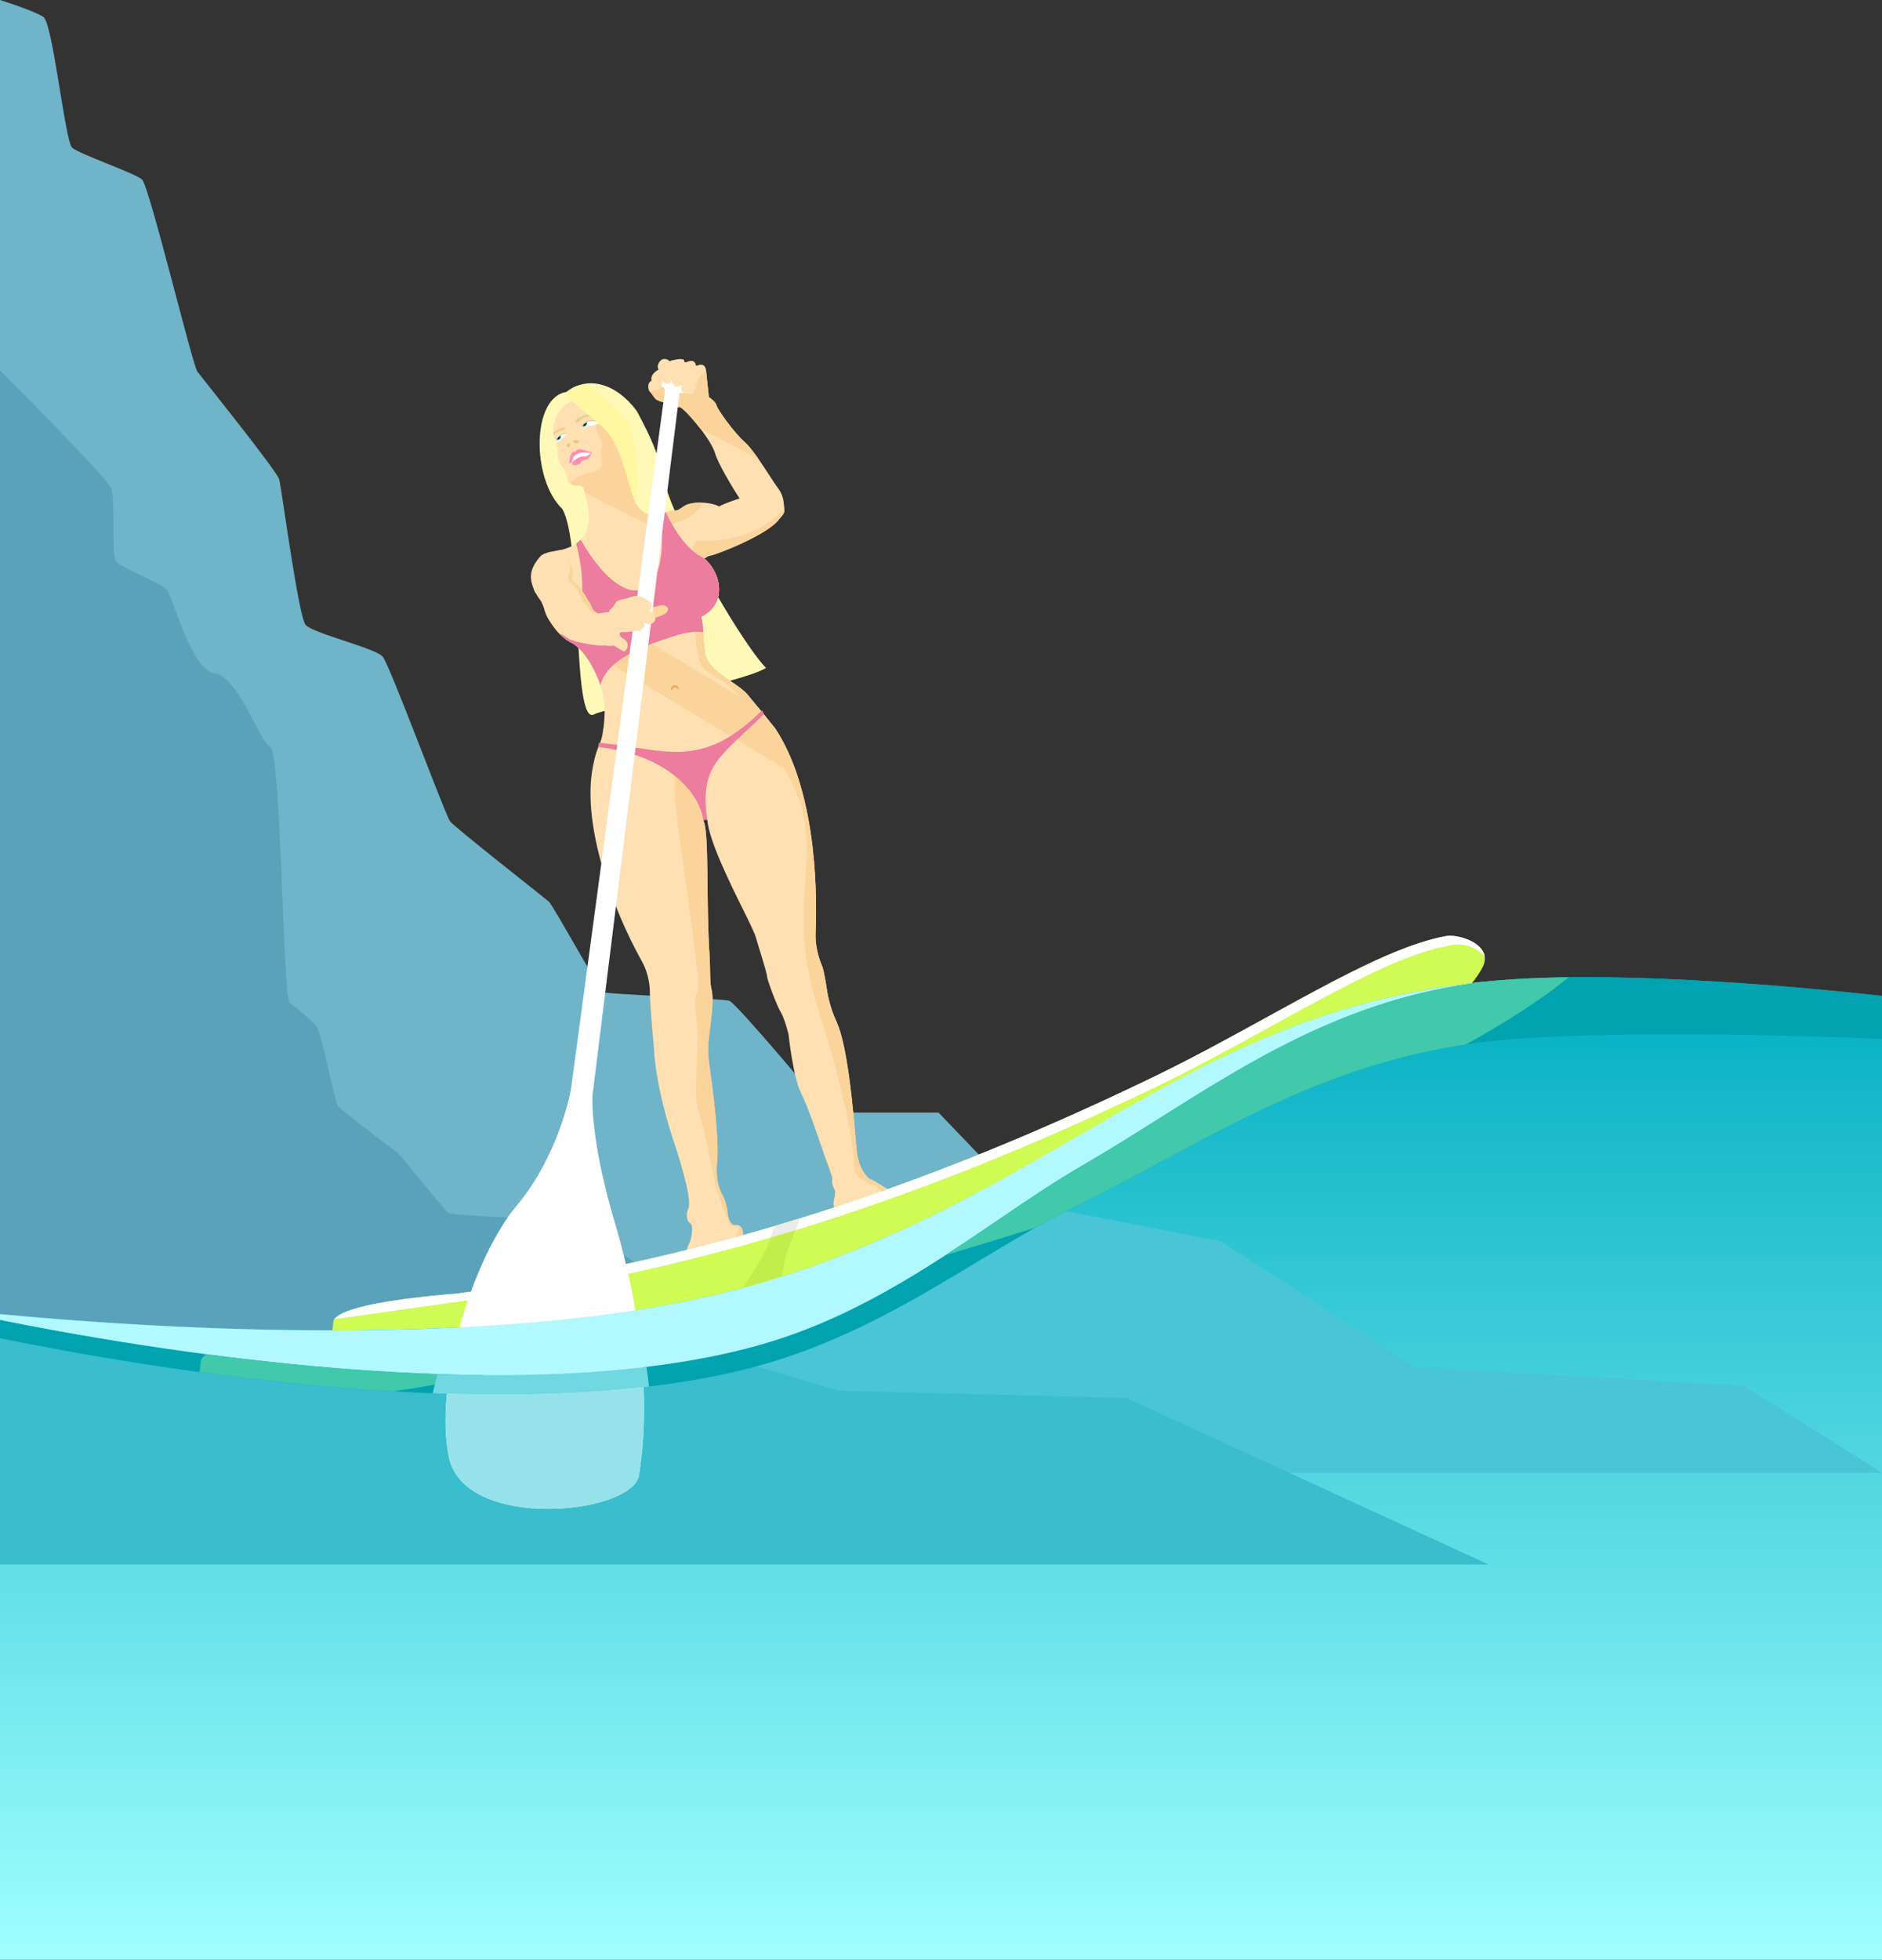 <svg width="320" height="333" viewBox="0 0 320 333" fill="none" xmlns="http://www.w3.org/2000/svg">
<rect x="0" y="0" width="320" height="333" fill="#333333" stroke="none"/>
<path d="M123.985 170.046C125.212 170.405 140.761 189.06 140.761 189.06H159.584L185.772 216.325L187 236.773H1.52588e-05V0C1.52588e-05 0 5.729 1.794 7.365 2.87C9.002 3.946 11.048 24.036 12.276 25.112C13.503 26.189 22.915 29.417 24.142 30.494C25.37 31.57 32.735 62.063 33.554 63.139C34.372 64.216 47.057 80.001 47.466 81.436C47.875 82.871 50.74 104.754 51.967 106.189C53.195 107.624 63.834 110.135 65.061 111.57C66.289 113.005 75.7 138.476 76.519 139.553C77.337 140.629 92.477 152.468 93.295 153.185C94.114 153.903 101.888 168.252 102.707 168.611C103.525 168.97 122.757 169.687 123.985 170.046Z" fill="#70B4C9"/>
<path d="M57.444 187.957C56.939 187.294 54.591 175.134 53.751 174.265C52.911 173.395 50.355 171.152 49.238 170.395C48.12 169.638 47.798 127.758 45.955 126.937C44.112 126.115 40.621 115.03 36.518 114.435C32.415 113.84 29.375 101.193 28.312 100.147C27.248 99.102 20.462 96.315 19.695 95.385C18.928 94.454 19.641 84.711 18.874 82.883C18.108 81.055 1.52588e-05 62.94 1.52588e-05 62.94V236.773H195L177.83 222.994L142.264 224.76L111.195 216.83L102.007 210.419C102.007 210.419 97.323 207.304 96.424 207.305C95.524 207.306 77.212 206.631 76.318 206.114C75.425 205.597 68.444 196.584 67.702 195.994C66.96 195.404 57.949 188.62 57.444 187.957Z" fill="#5AA2B9"/>
<path d="M108.28 69.847C113.662 79.856 111.194 78.431 114.76 86.886C119.674 98.539 127.573 110.814 130.243 113.499C126.075 116.076 102.807 120.328 101.055 121.375C97.153 123.708 99.145 92.394 95.599 86.475C90.337 81.412 90.376 67.458 96.334 66.602C99.952 63.771 104.774 65.131 108.28 69.847Z" fill="#FFF9B8"/>
<path opacity="0.05" d="M108.28 69.847C113.662 79.856 111.194 78.43 114.76 86.886C119.675 98.539 127.573 110.814 130.243 113.499C126.075 116.076 118.82 114.945 117.069 115.992C113.166 118.325 101.91 76.507 98.365 70.588L96.334 66.601C99.952 63.771 104.774 65.131 108.28 69.847Z" fill="#FFF8B9"/>
<path d="M126.285 154.436C127.439 156.773 128.35 158.619 128.541 159.355C128.732 160.091 130.442 165.414 130.43 165.929C130.419 166.444 132.09 170.911 132.763 172.012C133.435 173.113 134.074 175.76 134.074 175.76C134.074 175.76 134.839 182.975 136.194 185.724C137.427 188.225 138.866 192.465 139.766 195.118C140.102 196.11 140.364 196.88 140.511 197.255C140.944 198.357 141.365 199.614 141.521 200.105C141.453 200.428 141.409 201.233 141.775 201.866C142.079 202.392 142.031 202.589 141.983 202.786C141.959 202.885 141.936 202.983 141.956 203.123C141.975 203.255 141.93 203.412 141.876 203.603C141.757 204.023 141.591 204.605 141.946 205.435L151.259 202.299C150.283 201.669 148.262 200.402 147.984 200.374C147.636 200.338 146.028 198.687 145.701 195.824C145.645 195.333 145.573 194.505 145.481 193.444C145.036 188.319 144.121 177.77 142.249 173.643C141.011 170.997 140.649 168.482 140.649 168.482C140.476 167.28 140.055 164.716 139.757 164.075C139.384 163.273 138.639 161.069 138.672 158.925C138.674 158.794 138.681 158.594 138.689 158.331C138.821 154.292 139.436 135.398 131.813 123.798C130.332 121.934 129.388 120.79 128.007 119.116C127.734 118.785 127.445 118.435 127.131 118.054C126.518 117.309 125.464 116.587 124.346 115.822C122.247 114.385 119.927 112.795 119.893 110.622C119.719 109.779 119.656 108.712 119.596 107.699C119.526 106.516 119.461 105.407 119.228 104.813C123.554 102.736 122.817 97.622 119.769 94.894C119.862 94.841 119.945 94.789 120.024 94.739C120.282 94.579 120.49 94.448 120.812 94.402C121.768 94.264 130.664 90.846 132.508 88.185C132.574 88.108 132.638 88.035 132.698 87.966C133.175 87.424 133.464 87.095 133.357 86.351C133.336 86.204 133.321 86.046 133.305 85.877C133.23 85.083 133.134 84.06 132.262 82.914C131.935 82.485 131.436 81.718 130.851 80.82C129.547 78.815 127.813 76.152 126.595 75.086C124.831 73.543 122.045 69.665 121.852 68.922C121.698 68.328 120.908 67.717 120.532 67.486L120.059 63.019C120.043 62.507 119.72 61.612 118.56 62.122C118.368 62.218 118.288 62.018 118.272 61.906C118.223 61.571 117.854 61.025 116.761 61.525C116.502 61.63 116.357 61.497 116.317 61.417C116.429 61.202 116.235 60.847 114.902 61.107C113.895 61.252 113.919 61.42 113.919 61.42C113.619 61.121 112.87 60.681 112.276 61.314C111.682 61.947 111.83 62.576 111.978 62.811C111.471 63.055 110.523 63.773 110.793 64.693C109.906 65.077 110.267 66.395 110.459 66.538C110.571 66.622 110.878 67.031 111.131 67.37C111.311 67.609 111.464 67.813 111.503 67.843C111.599 67.915 112.619 68.453 113.027 68.308C113.209 68.244 113.603 68.457 114.033 68.69C114.564 68.978 115.15 69.296 115.462 69.156C116.025 68.904 120.863 74.541 121.549 76.924C122.098 78.831 124.581 82.906 125.753 84.706C124.906 84.971 123.023 85.612 122.266 86.063C121.138 85.37 117.66 85.014 116.187 86.082C115.45 86.615 115.096 86.837 114.653 86.73C114.209 86.623 113.154 87.031 112.028 87.535C110.901 88.04 105.45 87.112 107.952 77.339C108.131 76.726 106.945 75.166 106.453 74.07C103.557 69.269 99.942 66.669 96.711 68.452C95.318 69.22 94.434 70.651 94.082 72.432L94.075 72.916C94.035 73.236 94.026 74.001 94.305 74.509C94.653 75.144 94.882 76.138 94.774 76.581C94.667 77.024 94.968 78.521 95.484 79.132C96.001 79.742 96.433 80.963 96.482 81.299C96.53 81.634 96.699 82.209 97.502 82.436C97.73 82.5 97.969 82.501 98.197 82.501C98.775 82.503 99.287 82.505 99.374 83.536C99.392 83.756 99.479 84.097 99.587 84.523C100.183 86.88 101.438 91.842 95.571 93.41C93.265 93.656 89.113 95.434 90.95 100.578C91.997 101.66 92.484 103.096 92.596 103.679C93.113 105.088 94.788 108.19 97.35 109.328C100.446 111.193 102.274 116.75 102.359 117.337C102.373 117.433 102.402 117.56 102.441 117.722C102.634 118.542 103.038 120.256 102.641 123.457C102.396 125.433 102.137 126.035 101.829 126.751C101.54 127.424 101.207 128.199 100.801 130.311C98.893 140.256 104.195 154.474 109.049 163.184C109.943 164.697 110.464 166.678 110.493 168.453C110.545 171.559 111.199 178.108 111.199 178.108C111.199 178.108 111.277 184.6 115.078 195.521C117.135 202.071 117.425 204.682 117.018 205.425C116.612 206.168 116.733 207.605 117.369 207.856C118.004 208.107 117.516 210.659 117.312 211.031C117.109 211.402 116.367 212.793 116.943 213.822C117.405 214.646 123.496 212.338 126.485 211.081C126.376 210.726 126.186 209.96 126.291 209.74C126.423 209.464 126.218 208.039 125.127 208.196C124.036 208.352 123.674 206.436 123.686 205.921C123.697 205.406 123.204 203.765 122.963 203.287C122.939 203.239 122.906 203.181 122.867 203.111C122.506 202.477 121.596 200.875 121.938 197.358C122.318 193.453 121.097 184.386 120.626 181.116C120.445 179.859 120.303 178.432 120.502 176.684C120.879 173.365 121.427 169.791 120.984 168.143C120.652 166.907 120.799 164.521 120.642 162.202C120.046 153.384 120.609 141.155 119.6 139.503C119.835 139.293 119.884 139.223 119.939 139.219C119.989 139.216 120.044 139.271 120.259 139.323C120.608 142.941 123.945 149.698 126.285 154.436Z" fill="#FFE0B3"/>
<path d="M124.509 211.651C124.894 211.495 126.159 211.217 126.483 211.081C126.374 210.726 126.184 209.96 126.289 209.74C126.421 209.464 126.216 208.039 125.125 208.195C124.034 208.352 123.672 206.436 123.684 205.921C123.695 205.406 123.202 203.765 122.961 203.286C122.938 203.239 122.905 203.181 122.865 203.112L122.865 203.11C122.504 202.477 121.594 200.875 121.936 197.358C122.316 193.453 121.095 184.386 120.624 181.116C120.443 179.859 120.301 178.431 120.5 176.684C120.558 176.169 120.621 175.648 120.683 175.128C121.024 172.302 121.357 169.535 120.982 168.143C120.776 167.375 120.755 166.164 120.73 164.801C120.716 163.969 120.7 163.081 120.64 162.202C120.393 158.547 120.345 154.306 120.302 150.475C120.24 145.064 120.188 140.47 119.598 139.503C119.674 139.435 119.731 139.381 119.774 139.34C119.825 139.293 119.858 139.261 119.884 139.243C118.248 133.93 116.711 130.847 115.548 131.014C113.216 131.35 116.392 145.892 118.365 163.641C119.533 169.977 117.636 167.511 118.337 172.374C119.216 178.479 117.797 183.131 118.581 188.341C120.694 194.554 120.811 199.659 122.567 204.113C122.804 205.233 123.744 207.016 123.973 207.933C124.123 208.532 125.391 208.238 125.545 208.734C125.711 209.27 124.331 211.249 124.509 211.651Z" fill="#FAD49B"/>
<path d="M131.813 123.799C133.427 126.254 134.671 129.037 135.63 131.936L94.85 107.405C93.692 106.096 92.919 104.558 92.596 103.679C92.484 103.096 91.997 101.66 90.95 100.578C90.471 99.238 90.399 98.126 90.595 97.21L128.985 120.303C129.899 121.414 130.706 122.405 131.813 123.799Z" fill="#FAD49B"/>
<path d="M119.259 85.409C118.094 85.38 116.903 85.562 116.186 86.082C115.449 86.616 115.096 86.838 114.652 86.73C114.208 86.623 113.154 87.031 112.027 87.535C110.9 88.04 105.45 87.112 107.951 77.339C108.069 76.936 107.597 76.123 107.119 75.302C106.871 74.875 106.621 74.445 106.453 74.07C103.556 69.27 101.115 70.378 101.292 72.478C101.414 73.915 102.415 74.404 102.363 75.747C102.345 76.196 102.112 76.382 102.184 76.885C102.338 77.951 102.405 78.711 102.258 79.185C101.979 80.083 100.785 80.252 100.785 80.252C100.785 80.252 99.19 80.481 98.16 81.057C97.582 81.38 96.95 82.772 96.481 81.299C96.529 81.634 96.698 82.209 97.502 82.436C97.729 82.5 97.968 82.501 98.196 82.501C98.775 82.504 99.286 82.505 99.373 83.536C99.377 83.584 99.385 83.639 99.395 83.698L111.034 89.561C113.802 89.532 116.656 88.154 116.656 88.154C117.147 87.997 119.28 86.749 119.259 85.409Z" fill="#FAD49B"/>
<path d="M91.333 95.59C91.007 96.023 90.755 96.529 90.615 97.12L91.333 95.59Z" fill="#FAD49B"/>
<path d="M100.397 76.97C100.558 77.236 99.798 77.57 98.945 77.863C98.08 78.385 97.25 78.592 97.089 78.326C96.928 78.06 97.499 77.422 98.363 76.901C99.227 76.379 100.236 76.704 100.397 76.97Z" fill="white"/>
<path d="M99.536 78.121C100.265 77.948 100.518 77.21 100.554 76.862L100.47 76.874C100.334 77.122 99.907 77.606 99.283 77.559C98.504 77.499 97.821 78.111 97.665 78.219C97.497 78.243 97.066 78.819 97.342 78.95C97.618 79.082 98.289 78.985 98.529 78.865C98.769 78.745 98.624 78.338 99.536 78.121Z" fill="#FF8EB0"/>
<path d="M119.769 94.894C121.02 96.014 121.882 97.536 122.164 99.085L119.764 99.43C118.981 99.542 118.268 98.964 118.218 98.174L117.9 93.187C117.862 92.588 118.222 92.035 118.786 91.828C118.786 91.828 127.032 92.994 133.371 86.485C133.426 87.137 133.144 87.458 132.697 87.966L132.64 88.031C132.597 88.08 132.552 88.131 132.506 88.185C130.663 90.846 121.768 94.264 120.811 94.402C120.49 94.448 120.281 94.578 120.024 94.739C119.945 94.788 119.861 94.84 119.769 94.894Z" fill="#FAD49B"/>
<path d="M97.879 76.734C98.262 75.823 100.037 76.851 100.541 76.779C100.553 76.863 100.541 77.018 100.397 76.971C99.606 76.828 98.239 76.853 97.964 77.321C97.551 77.311 97.329 78.068 97.269 78.447C97.038 78.623 96.613 78.884 96.766 78.52C96.957 78.064 96.836 76.627 97.879 76.734Z" fill="#FF8EB0"/>
<path d="M151.258 202.299L150.12 202.72C149.518 201.339 145.917 200.757 145.315 199.046C144.832 191.585 143.674 188.283 142.317 182.448C140.813 175.983 138.136 170.078 137.02 162.329C135.32 150.529 139.957 142.381 134.111 132.026C131.535 127.463 130.355 123.855 127.444 120.234C118.766 109.437 118.896 120.949 117.493 98.131C118.44 97.372 119.094 95.579 120.681 95.867C122.917 98.704 123.08 102.964 119.227 104.814C119.46 105.407 119.525 106.516 119.595 107.699C119.655 108.712 119.718 109.779 119.892 110.623C119.926 112.796 122.246 114.385 124.345 115.822C125.462 116.588 126.517 117.31 127.13 118.054C127.441 118.431 127.727 118.779 127.997 119.106L128.006 119.116L128.007 119.118C129.387 120.791 130.331 121.935 131.812 123.799C139.435 135.398 138.82 154.293 138.688 158.332C138.68 158.595 138.673 158.795 138.671 158.925C138.637 161.07 139.383 163.273 139.756 164.075C140.054 164.717 140.474 167.281 140.648 168.482C140.648 168.482 141.01 170.998 142.248 173.644C144.12 177.77 145.035 188.32 145.48 193.445L145.48 193.447C145.572 194.507 145.644 195.334 145.7 195.825C146.027 198.687 147.635 200.339 147.983 200.374C148.261 200.403 150.282 201.67 151.258 202.299Z" fill="#FAD49B"/>
<path d="M195.865 183.134C151.8 204.389 115.36 214.734 77.548 219.829C65.626 220.79 56.688 222.486 56.666 224.714C56.644 226.942 53.524 230.848 74.932 229.618C101.693 228.081 173.215 206.073 178.477 203.948C183.738 201.822 243.743 180.664 252.091 164.353C254.03 160.566 248.101 158.65 245.848 159.066C233.456 161.357 215.327 173.747 195.865 183.134Z" fill="#CFFB54"/>
<path d="M129.567 120.698C119.086 131.191 112.679 127.148 101.839 126.225L101.684 126.932C114.839 128.464 119.279 135.898 119.599 139.503C119.826 139.299 119.994 139.275 120.258 139.323C118.917 130.017 122.333 128.756 129.915 121.333L129.567 120.698Z" fill="#EC7D9E"/>
<path d="M113.219 87.037C112.916 87.151 112.589 87.288 112.252 87.436C113.155 94.045 112.077 99.171 109.148 100.17C106.172 101.186 102.1 97.663 98.737 91.713C98.513 91.941 98.257 92.158 97.964 92.359C99.94 99.794 99.109 106.122 95.497 107.765C95.424 107.798 95.351 107.829 95.276 107.858C95.881 108.46 96.575 108.984 97.35 109.328C99.787 110.797 101.439 114.555 102.073 116.372C103.125 112.879 106.884 110.418 115.208 107.918C116.99 107.383 118.423 107.259 119.581 107.441C119.516 106.357 119.444 105.363 119.227 104.813C123.554 102.737 122.817 97.622 119.769 94.894L119.77 94.894C117.367 93.809 115.032 90.967 113.219 87.037Z" fill="#EC7D9E"/>
<path d="M112.018 102.94C111.61 103.084 110.364 103.349 109.668 103.278C109.205 103.829 108.526 104.982 109.514 105.183C110.503 105.383 112.3 104.697 113.074 104.328C114.308 103.381 113.077 102.565 112.018 102.94Z" fill="#FFD79C"/>
<path d="M101.868 71.71C101.88 71.794 101.274 72.052 100.393 72.179C99.512 72.305 99.027 72.803 98.931 72.731C98.534 72.36 99.355 71.558 100.236 71.431C101.117 71.304 101.856 71.626 101.868 71.71Z" fill="#E9CF8F"/>
<path d="M101.891 71.877C101.903 71.961 101.298 72.219 100.417 72.346C99.537 72.472 99.027 72.802 98.931 72.731C98.835 72.659 99.379 71.725 100.26 71.598C101.14 71.472 101.879 71.793 101.891 71.877Z" fill="white"/>
<path d="M94.652 75.144C94.719 75.207 95.167 74.834 95.64 74.332C96.114 73.83 96.577 73.833 96.555 73.722C96.515 73.444 95.487 73.561 95.013 74.062C94.54 74.564 94.415 74.921 94.652 75.144Z" fill="#E9CF8F"/>
<path d="M94.631 75.15C94.693 75.209 95.153 74.967 95.624 74.468C96.096 73.968 96.573 73.833 96.556 73.727C96.539 73.621 95.507 73.733 95.035 74.233C94.564 74.732 94.57 75.092 94.631 75.15Z" fill="white"/>
<path d="M99.821 71.735C99.895 72.048 99.719 72.372 99.406 72.478C99.272 72.524 99.133 72.522 99.008 72.482C99.143 72.253 99.429 71.925 99.821 71.735Z" fill="#009AAF"/>
<path d="M95.355 73.989C95.446 74.31 95.269 74.651 94.947 74.76C94.85 74.793 94.752 74.801 94.658 74.789C94.718 74.638 94.833 74.449 95.035 74.234C95.125 74.138 95.235 74.057 95.355 73.989Z" fill="#009AAF"/>
<path fill-rule="evenodd" clip-rule="evenodd" d="M99.645 70.488C99.659 70.486 99.673 70.484 99.686 70.482C99.707 70.479 99.729 70.476 99.751 70.473C99.96 70.442 100.195 70.407 100.425 70.425C100.432 70.425 100.442 70.425 100.47 70.422C100.471 70.422 100.473 70.422 100.474 70.422C100.497 70.419 100.536 70.415 100.577 70.418C100.601 70.42 100.625 70.422 100.651 70.423C100.676 70.425 100.704 70.426 100.731 70.428C100.804 70.434 100.879 70.453 100.923 70.462C100.992 70.475 101.126 70.529 101.182 70.525C101.246 70.519 101.292 70.509 101.35 70.501C101.418 70.491 101.537 70.481 101.6 70.452C101.72 70.396 101.966 70.325 101.995 70.395C102.024 70.465 101.842 70.616 101.73 70.668C101.656 70.703 101.595 70.748 101.469 70.766C101.4 70.776 101.331 70.782 101.269 70.787C101.209 70.792 101.148 70.797 101.088 70.806C100.998 70.819 100.918 70.806 100.856 70.794C100.787 70.78 100.75 70.77 100.705 70.766C100.681 70.764 100.656 70.763 100.631 70.761C100.605 70.76 100.578 70.758 100.551 70.756C100.543 70.755 100.533 70.756 100.505 70.759C100.504 70.759 100.502 70.759 100.501 70.759C100.478 70.762 100.44 70.766 100.399 70.763C100.209 70.748 100.012 70.777 99.796 70.808C99.775 70.811 99.755 70.814 99.734 70.817C99.72 70.819 99.707 70.821 99.695 70.823C99.575 70.84 99.495 70.851 99.42 70.891C99.352 70.927 99.291 70.963 99.226 71.003C99.185 71.028 99.142 71.054 99.094 71.081C98.97 71.153 98.849 71.227 98.735 71.306C98.703 71.328 98.673 71.36 98.634 71.406C98.629 71.413 98.623 71.419 98.617 71.426C98.584 71.466 98.541 71.518 98.493 71.561C98.47 71.582 98.45 71.602 98.426 71.626C98.414 71.638 98.4 71.652 98.385 71.667C98.344 71.707 98.295 71.753 98.237 71.791C98.199 71.816 98.135 71.841 98.079 71.853C98.051 71.858 98.005 71.865 97.957 71.855C97.931 71.85 97.896 71.838 97.863 71.811C97.828 71.781 97.805 71.741 97.796 71.697C97.777 71.605 97.794 71.516 97.854 71.436C97.933 71.331 98.047 71.262 98.138 71.168C98.21 71.094 98.322 70.976 98.467 70.922C98.731 70.822 99.013 70.722 99.262 70.591C99.393 70.522 99.534 70.503 99.645 70.488Z" fill="#E9CF8F"/>
<path d="M108.008 84.605C107.263 85.389 106.16 76.099 102.827 72.939C99.495 69.778 95.59 67.385 96.334 66.601C100.096 63.579 102.192 66.94 105.524 70.1C108.857 73.26 108.752 83.821 108.008 84.605Z" fill="#FFF7A2"/>
<path d="M94.104 73.906C94.133 73.878 94.163 73.849 94.193 73.82C94.207 73.806 94.222 73.791 94.238 73.777C94.247 73.767 94.257 73.758 94.266 73.749C94.353 73.665 94.41 73.608 94.484 73.57C94.552 73.535 94.615 73.507 94.683 73.476C94.726 73.456 94.77 73.436 94.819 73.413C94.946 73.352 95.072 73.296 95.198 73.247C95.234 73.234 95.274 73.226 95.331 73.219C95.338 73.218 95.346 73.217 95.355 73.216C95.403 73.211 95.465 73.204 95.525 73.188C95.553 73.18 95.58 73.175 95.611 73.168C95.628 73.165 95.646 73.161 95.666 73.157C95.718 73.145 95.78 73.13 95.843 73.104C95.885 73.087 95.942 73.05 95.985 73.013C96.006 72.994 96.039 72.962 96.063 72.919C96.075 72.897 96.089 72.864 96.091 72.824C96.093 72.782 96.08 72.744 96.055 72.716C96.003 72.655 95.932 72.623 95.84 72.63C95.767 72.635 95.696 72.656 95.624 72.677C95.575 72.691 95.526 72.706 95.478 72.715C95.382 72.733 95.231 72.762 95.103 72.847C95.07 72.868 95.038 72.889 95.006 72.911C94.802 73.047 94.59 73.188 94.378 73.297C94.249 73.364 94.147 73.464 94.067 73.543C94.065 73.544 94.063 73.546 94.061 73.548C94.069 73.664 94.083 73.785 94.104 73.906Z" fill="#E9CF8F"/>
<path d="M99.153 72.274C99.281 72.335 99.442 72.296 99.539 72.173C99.611 72.081 99.628 71.965 99.594 71.867C99.414 71.989 99.265 72.136 99.153 72.274Z" fill="black"/>
<path d="M94.755 74.598C94.874 74.643 95.016 74.606 95.101 74.497C95.182 74.393 95.188 74.254 95.124 74.151C95.094 74.177 95.065 74.204 95.037 74.233C94.913 74.365 94.821 74.488 94.755 74.598Z" fill="black"/>
<path d="M98.434 75.09C98.423 75.248 98.192 75.361 97.916 75.343C97.641 75.325 97.426 75.183 97.436 75.025C97.446 74.868 97.678 74.755 97.953 74.773C98.229 74.791 98.444 74.933 98.434 75.09Z" fill="#F4C37A"/>
<path d="M96.565 75.975C96.711 76.023 96.88 75.912 96.941 75.727C97.002 75.542 96.933 75.353 96.787 75.304C96.64 75.256 96.472 75.367 96.411 75.552C96.35 75.737 96.419 75.926 96.565 75.975Z" fill="#F4C37A"/>
<path d="M1.52588e-05 223.584C23.315 225.816 86.57 230.348 127.557 218.785C180.509 203.846 202.299 169.989 257.186 166.412C277.583 165.083 305.686 167.661 320 169.232V333L1.52588e-05 333V223.584Z" fill="url(#paint0_linear_463_733)"/>
<path d="M165.932 202.798L207.59 210.926L240.41 232.239L296.615 235.518L320 250.273H1.52588e-05L1.60677e-05 223.299C23.293 225.519 86.581 230.036 127.584 218.525C142.318 214.389 154.639 208.795 165.932 202.798Z" fill="#4AC5D5"/>
<path d="M106.32 222.909C67.263 228.641 19.567 225.165 1.52588e-05 223.301V265.847H253.101L191.563 237.567L142.742 236.337L111.563 227.138L106.32 222.909Z" fill="#3ABDCD"/>
<path d="M0 224.289L2.09601e-08 227.397C23.181 232.145 88.146 243.547 129.489 231.94C143.741 227.939 155.488 220.861 166.366 214.307C171.94 210.949 177.285 207.729 182.621 205.13C187.626 202.693 192.516 200.056 197.441 197.4C215.092 187.881 233.189 178.121 258.635 176.471C278.535 175.181 305.533 175.954 320 176.538L320 169.217C305.686 167.653 277.583 165.088 257.186 166.411C232.068 168.04 214.346 179.196 197.118 190.042C192.807 192.756 188.526 195.45 184.169 197.971C179.315 200.779 174.465 204.07 169.448 207.473C157.64 215.484 144.906 224.123 129.006 228.587C87.934 240.117 23.564 229.049 0 224.289Z" fill="#01A3B1"/>
<path d="M119.082 72.84C117.53 70.822 115.785 69.011 115.46 69.156C115.149 69.295 114.563 68.978 114.031 68.69C113.601 68.457 113.208 68.244 113.026 68.308C112.618 68.452 111.598 67.914 111.502 67.843C111.463 67.813 111.31 67.609 111.13 67.369C110.877 67.031 110.81 66.502 110.698 66.418C110.698 66.418 112.02 66.335 112.399 65.746C112.616 65.409 112.543 64.955 112.578 64.608C112.43 64.372 112.773 64.956 112.986 65.062C113.41 65.274 114.042 65.253 114.125 64.642C114.425 64.941 114.462 65.791 115.133 65.695C115.804 65.598 115.936 65.323 115.936 65.323C115.936 65.323 115.542 66.749 116.489 66.784C117.005 66.795 117.05 66.518 117.05 66.518C117.05 66.518 117.125 67.034 117.628 66.962C118.513 66.835 117.877 64.53 120.058 63.018L120.53 67.486C120.906 67.717 121.696 68.328 121.851 68.922C122.043 69.664 124.829 73.542 126.593 75.085C127.285 75.691 128.145 76.814 128.998 78.039L119.082 72.84Z" fill="#FAD49B"/>
<path d="M70.587 222.224L95.595 218.686C127.45 212.856 159.323 202.642 196.604 184.66C203.451 181.357 210.16 177.671 216.467 174.206L216.469 174.205C219.163 172.725 221.783 171.285 224.31 169.932C232.773 165.403 240.121 161.889 245.991 160.764C246.046 160.748 246.1 160.732 246.155 160.718C246.404 160.651 246.66 160.599 246.921 160.561C249.131 160.244 251.214 161.064 252.45 162.541C252.071 159.967 247.708 158.723 245.85 159.066C237.79 160.556 227.305 166.317 215.604 172.746C209.313 176.203 202.672 179.852 195.867 183.134C151.801 204.389 115.361 214.734 77.549 219.829C66.623 220.709 58.203 222.207 56.856 224.167L66.206 222.844C67.548 222.623 69.015 222.416 70.587 222.224Z" fill="white"/>
<path d="M117.131 66.738C116.637 66.855 115.938 66.808 115.541 66.748L100.845 185.329C100.558 186.312 100.482 194.11 104.465 207.486C110.94 229.233 109.731 244.04 108.635 250.701C107.538 257.362 78.921 260.279 76.318 247.56C73.715 234.842 80.575 213.488 87.892 204.82C93.745 197.886 96.472 188.668 97.103 184.926L113.035 66.595C113.113 66.014 112.821 65.82 112.436 65.68C112.556 65.448 112.56 65.171 112.564 64.913C112.566 64.807 112.568 64.703 112.577 64.608C112.656 64.726 112.848 64.993 112.985 65.062C113.409 65.274 114.041 65.253 114.124 64.642C114.222 64.739 114.291 64.894 114.364 65.057C114.515 65.394 114.679 65.76 115.132 65.695C115.804 65.598 115.935 65.322 115.935 65.322C115.935 65.322 115.541 66.748 116.488 66.783C117.004 66.795 117.05 66.518 117.05 66.518C117.05 66.518 117.065 66.627 117.131 66.738Z" fill="white"/>
<path d="M112.543 64.554C112.546 64.561 112.559 64.58 112.577 64.608C112.547 64.56 112.537 64.546 112.543 64.554Z" fill="white"/>
<path d="M125.814 219.394C128.285 216.129 129.958 213.017 130.709 211.252L131.852 208.294C133.222 207.888 134.596 207.473 135.973 207.047L133.965 212.411C133.747 212.791 133.254 214.504 132.86 217.52C130.531 218.149 128.177 218.776 125.814 219.394Z" fill="#C3ED4B"/>
<path d="M131.852 208.294L131.082 210.286C132.459 209.884 133.839 209.472 135.223 209.049L135.973 207.047C134.595 207.473 133.222 207.888 131.852 208.294Z" fill="#EBEBEB"/>
<path d="M109.434 235.719C98.742 236.937 87.337 237.195 75.989 236.841C75.609 240.728 75.673 244.41 76.318 247.561C78.921 260.28 107.539 257.363 108.635 250.702C109.158 247.521 109.708 242.483 109.434 235.719Z" fill="#95E2EB"/>
<path d="M1.53752e-05 223.302C23.315 225.523 86.569 230.032 127.556 218.526C150.213 212.166 167.164 202.359 183.445 192.94C205.214 180.346 225.783 168.447 257.186 166.41C232.068 168.039 214.346 179.196 197.118 190.042L197.117 190.042C192.806 192.756 188.526 195.45 184.169 197.971C179.315 200.779 174.465 204.069 169.449 207.473C157.641 215.483 144.906 224.123 129.006 228.587C87.934 240.117 23.564 229.049 1.52588e-05 224.289L1.53752e-05 223.302Z" fill="#B1F8FF"/>
<path d="M266.718 166.062C263.417 166.103 260.216 166.214 257.185 166.41C232.068 168.039 214.345 179.196 197.117 190.041C192.806 192.755 188.526 195.45 184.169 197.971C179.314 200.779 174.464 204.069 169.448 207.473C166.606 209.401 163.71 211.365 160.73 213.299C166.815 211.483 172.053 209.869 176.043 208.603C178.247 207.363 180.435 206.194 182.621 205.13C187.626 202.693 192.516 200.056 197.44 197.4C212.844 189.093 228.587 180.603 249.258 177.479C256.019 173.73 262.092 169.867 266.718 166.062Z" fill="#42C8AB"/>
<path d="M66.845 236.429C71.57 235.744 76.838 234.795 82.455 233.654C66.103 233.542 49.543 232.016 35.091 230.12C34.462 230.556 34.126 231.013 34.121 231.49C34.118 231.784 34.072 232.101 34.023 232.433C33.988 232.67 33.953 232.915 33.931 233.162C44.073 234.542 55.32 235.756 66.845 236.429Z" fill="#42C8AB"/>
<path d="M73.579 236.757C73.83 235.665 74.104 234.574 74.398 233.489C86.448 233.893 98.593 233.622 109.906 232.26C110.078 233.403 110.231 234.52 110.365 235.61C98.651 237.012 86.047 237.239 73.579 236.757Z" fill="#6FD8E1"/>
<path d="M91.879 94.54C92.466 93.856 94.636 93.459 95.355 93.698C96.975 94.834 97.613 97.481 97.47 97.672C97.326 97.864 97.099 98.667 97.843 99.074C98.587 99.48 100.412 102.641 100.677 103.287C100.889 103.804 101.429 104.149 101.673 104.256L103.519 103.991L103.723 103.619C103.903 103.48 104.329 103.07 104.597 102.552C104.865 102.035 105.555 101.873 105.867 101.856C106.335 101.732 107.351 101.455 107.677 101.339C108.085 101.195 108.78 101.266 109.056 101.398C109.332 101.529 110.364 102.151 110.556 102.295C110.748 102.438 111.157 103.492 110.246 103.709C110.513 103.784 111.102 104.065 111.314 104.582C111.734 105.719 110.752 106.032 110.584 106.056C110.416 106.08 109.984 106.057 109.432 105.794C109.961 106.488 108.942 107.148 108.523 107.208C108.103 107.268 106.077 107.474 105.645 107.451C105.214 107.427 105.382 108.002 105.586 108.229C105.79 108.457 106.594 108.683 106.715 109.522C106.811 110.193 106.356 110.6 106.116 110.72C105.744 110.517 104.869 110.027 104.341 109.692C103.746 109.846 103.062 109.733 102.794 109.658C101.455 109.879 97.407 109.012 96.726 108.562C94.014 106.984 92.813 104.589 92.74 104.086C92.668 103.583 92.139 102.29 91.935 102.063C91.731 101.835 90.458 100.135 90.288 98.363C90.119 96.59 91.292 95.223 91.879 94.54Z" fill="#FFE0B2"/>
<path d="M115.422 117.052C115.48 117.451 115.07 116.734 114.699 116.787C114.328 116.84 114.137 117.644 114.079 117.245C114.022 116.846 114.276 116.479 114.647 116.426C115.017 116.372 115.365 116.653 115.422 117.052Z" fill="#E6AC56"/>
<path d="M96.664 95.207C97.316 96.337 97.565 97.545 97.469 97.673C97.326 97.864 97.099 98.667 97.842 99.074C98.586 99.48 100.412 102.64 100.676 103.287C100.88 103.784 101.387 104.122 101.643 104.243C100.857 104.391 100.419 103.601 99.465 102.606C98.899 102.015 98.769 101.415 98.311 100.546C97.684 99.355 96.661 99.065 96.582 98.057C96.515 97.195 97.466 97.331 96.664 95.207Z" fill="#FAD49B"/>
<defs>
<linearGradient id="paint0_linear_463_733" x1="157.765" y1="165.84" x2="157.765" y2="333.066" gradientUnits="userSpaceOnUse">
<stop stop-color="#02AEC2"/>
<stop offset="1" stop-color="#A0FFFF"/>
</linearGradient>
</defs>
</svg>
